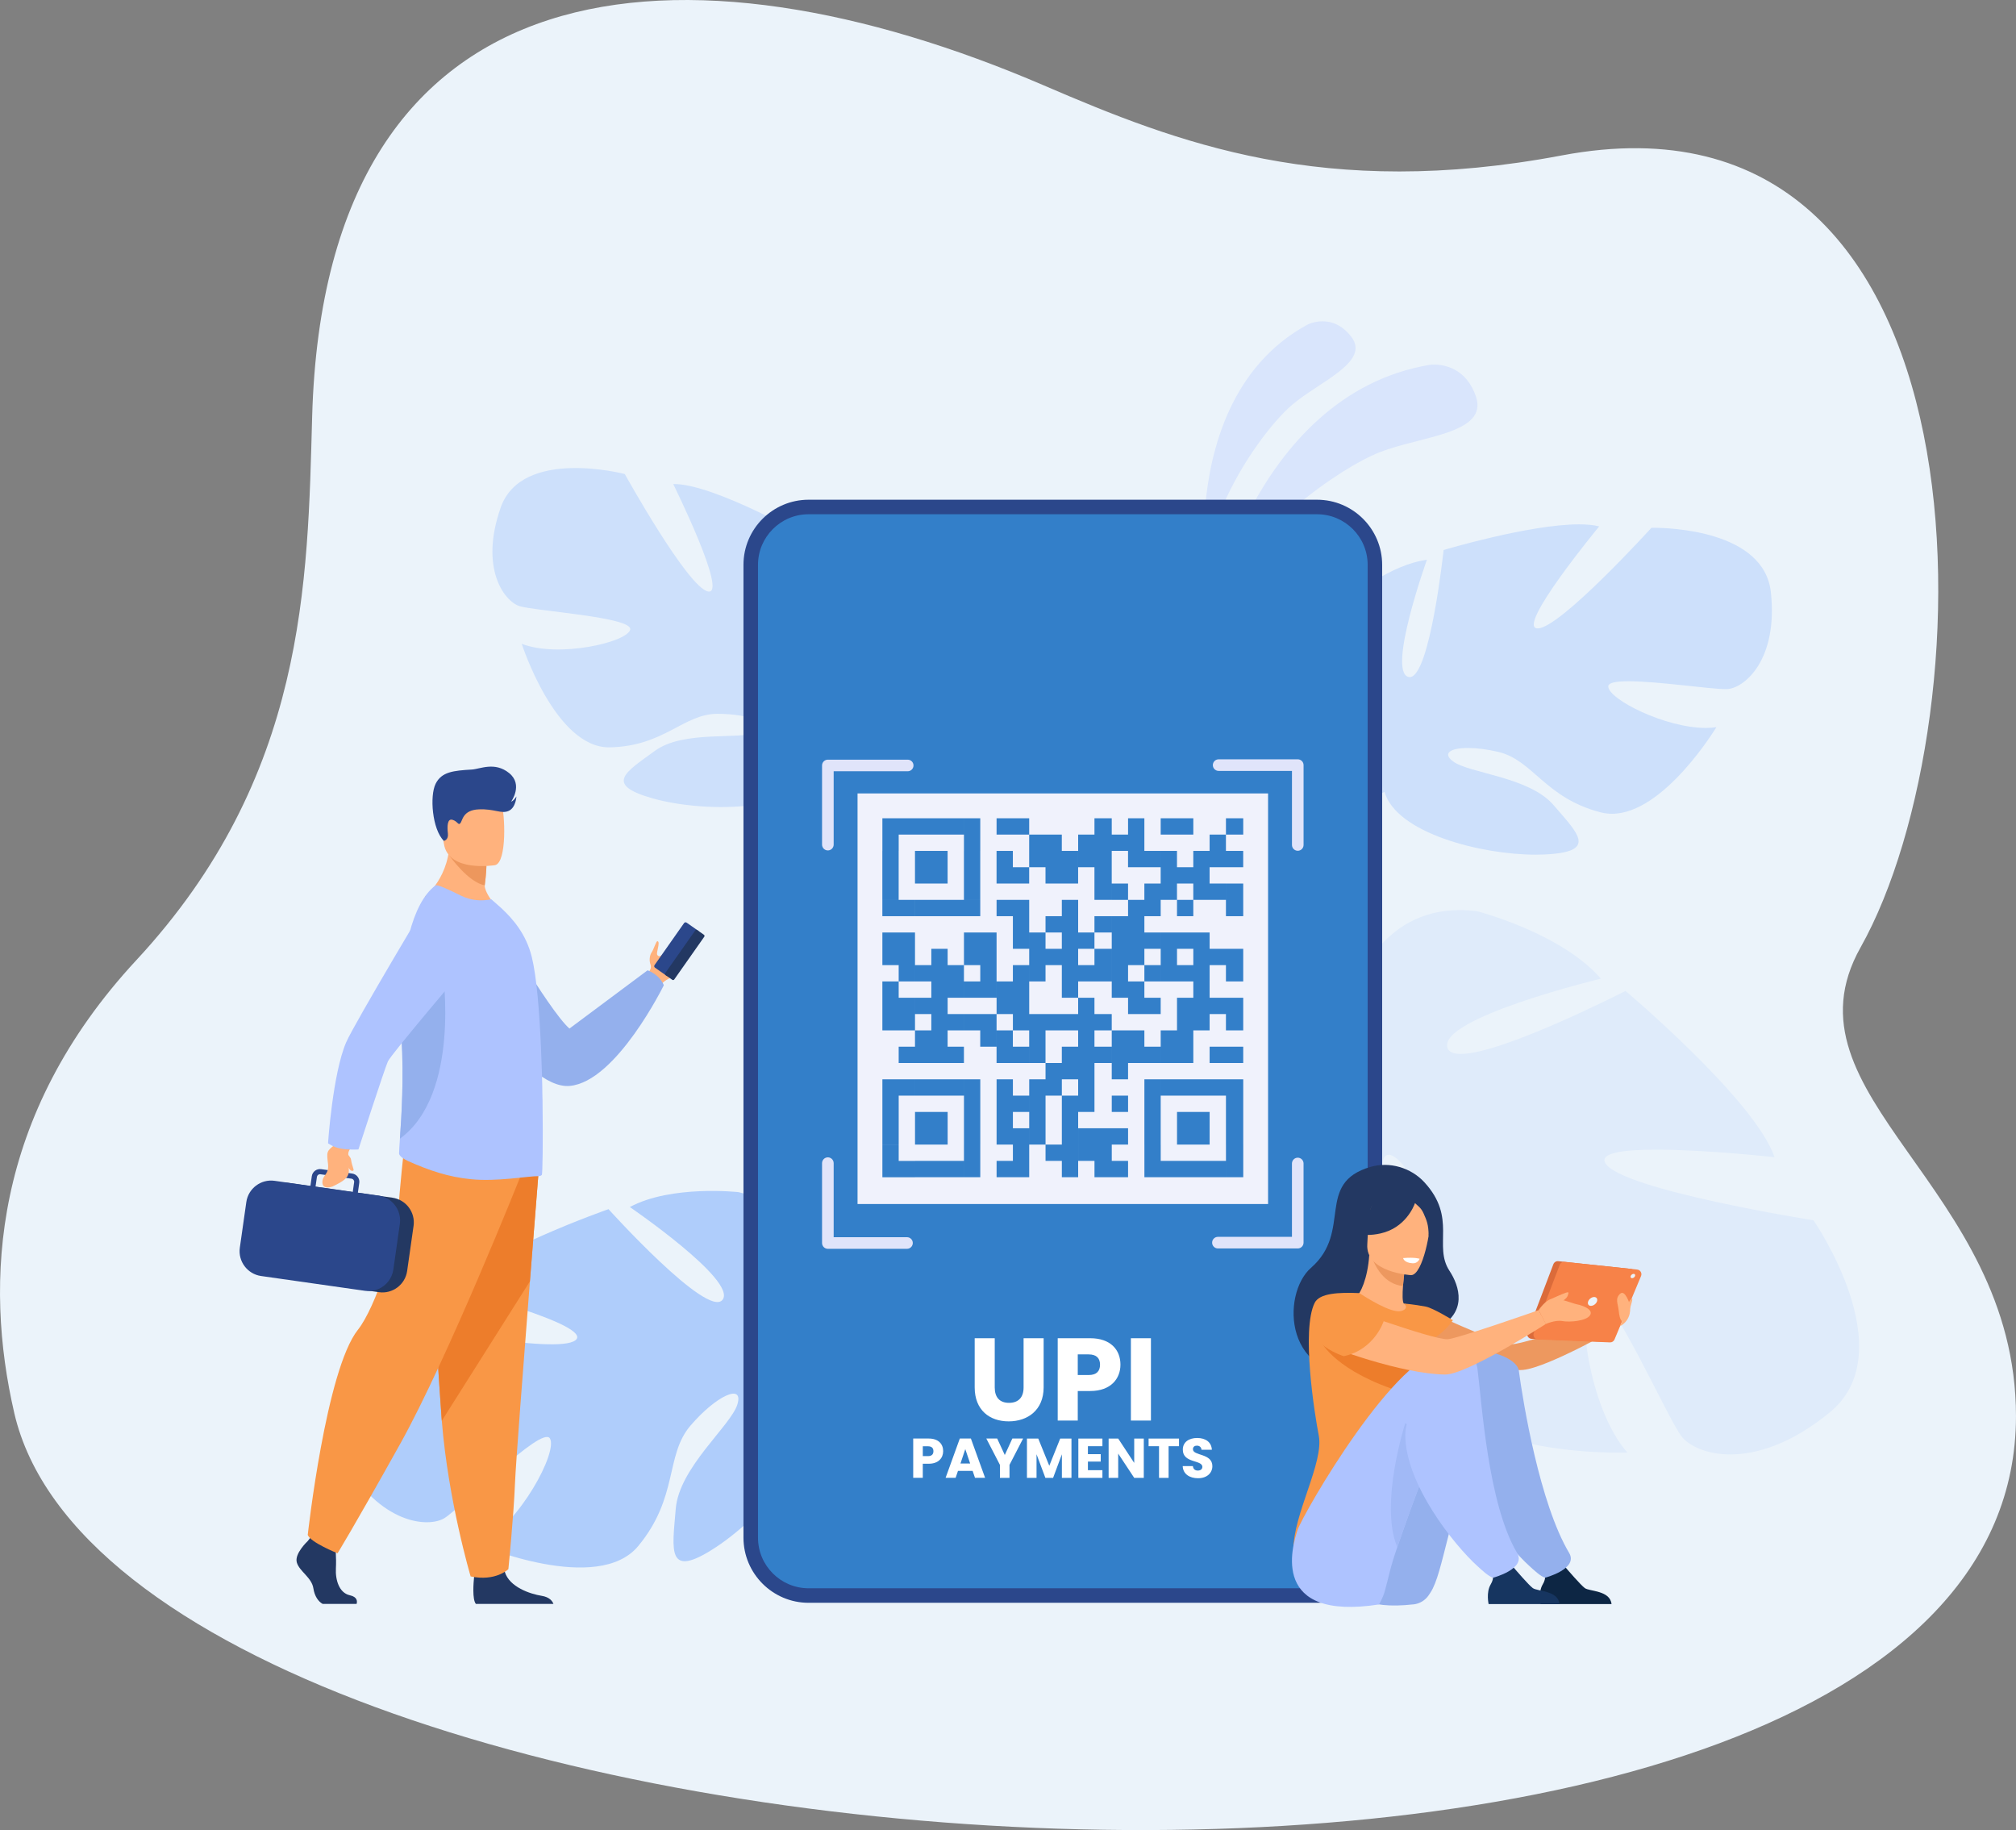 <?xml version="1.0" encoding="UTF-8"?>
<!DOCTYPE svg PUBLIC "-//W3C//DTD SVG 1.1//EN" "http://www.w3.org/Graphics/SVG/1.1/DTD/svg11.dtd">
<!-- Creator: CorelDRAW -->
<svg xmlns="http://www.w3.org/2000/svg" xml:space="preserve" width="123.043mm" height="111.679mm" version="1.1" shape-rendering="geometricPrecision" text-rendering="geometricPrecision" image-rendering="optimizeQuality" fill-rule="evenodd" clip-rule="evenodd"
viewBox="0 0 1240.99 1126.38"
 xmlns:xlink="http://www.w3.org/1999/xlink"
 xmlns:xodm="http://www.corel.com/coreldraw/odm/2003">
 <rect x="0" y="0" width="1240.99" height="1126.38" fill="#808080" stroke="none"/>
 <g id="Layer_x0020_1">
  <g id="_2463288428384">
   <path fill="#EBF3FA" fill-rule="nonzero" d="M8.79 869.7c-18.65,-80.58 -13.63,-183.1 75.16,-278.77 104.78,-112.89 105.36,-232.65 108.2,-334.48 7.95,-284.82 230.44,-298.51 450.51,-203.84 82.08,35.31 172.57,70.62 318.69,43.06 269.24,-50.77 263.52,345.92 183.94,487.48 -51.29,91.27 95.69,146.67 95.69,288.44 0,377.33 -1162.21,300.45 -1232.2,-1.89z"/>
   <path fill="#D9E5FC" fill-rule="nonzero" d="M797.12 312.04l-26.68 0c20.1,-37.29 54.3,-78.2 109.69,-87.5 0,0 0.99,-0.15 2.61,-0.15 5.83,0 19.87,1.94 25.84,19.79 7.62,22.81 -33.92,24.18 -59.34,34.18 -12.29,4.84 -32.4,16.93 -52.12,33.68z"/>
   <path fill="#D9E5FC" fill-rule="nonzero" d="M752.44 312.04l-10.59 0c3.15,-36.18 16.35,-86.91 63.03,-112.26 0,0 3.87,-2.03 9.23,-2.03 5.23,0 11.89,1.93 17.74,9.58 11.85,15.47 -19.62,27.47 -36.46,41.82 -11.45,9.76 -30.93,34.56 -42.95,62.89z"/>
   <path fill="#CDE0FB" fill-rule="nonzero" d="M308.19 312.42c13.1,-37.28 76.41,-20.67 76.41,-20.67 0,0 38.68,69.77 51.24,72.29 12.57,2.52 -21.42,-66.11 -21.42,-66.11 24.74,-0.57 85.12,34.15 85.12,34.15 0,0 -9.68,77.36 3.11,76.71 12.8,-0.65 5.08,-68.94 5.08,-68.94 23.25,8.88 43.4,38.25 43.4,38.25 24.41,47.21 -37.47,76.11 -37.47,76.11 0,0 -2.78,26.88 11.59,59.01l0 0c0,0 3.33,5.98 6.44,15.96l-6.48 -0.48c-0.4,-1.77 -0.86,-3.5 -1.39,-5.15l-0.01 -0.03 -0.02 -0.07c-0.37,-1.04 -0.91,-2.51 -1.57,-4.3l0 -0.01 -0.01 -0.01c-1.69,-4.02 -2.82,-6.98 -3.51,-9.11l-0.01 -0.02c-5.03,-12.61 -12.41,-29.09 -17.87,-32.83 0,0 0.79,-0.96 1.6,-2.87 -0.51,0.91 -1.05,1.87 -1.6,2.87 -12.84,22.95 -68.61,22.83 -99.04,14.22 -30.44,-8.61 -16.32,-16.34 1.36,-29.26 17.68,-12.92 52.27,-6.62 62.98,-11.41 10.71,-4.79 -3.94,-11.44 -24.65,-11.37 -20.72,0.07 -32.54,19.91 -66.05,20.63 -33.52,0.72 -54.27,-63.75 -54.27,-63.75 22.46,8.82 64.59,-0.82 66.77,-8.63 2.17,-7.81 -58.91,-11.51 -68.24,-14.58 -9.33,-3.08 -24.57,-23.32 -11.47,-60.6z"/>
   <path fill="#AFCDFB" fill-rule="nonzero" d="M211.16 898.34c-22.95,-40.03 40.05,-83.31 40.05,-83.31 0,0 91.19,19.05 103.01,9.87 11.81,-9.18 -74.79,-31.51 -74.79,-31.51 18.38,-22.31 95.15,-49.18 95.15,-49.18 0,0 61,67.59 70.19,55.79 9.19,-11.8 -57.06,-57.1 -57.06,-57.1 25.59,-13.77 66.92,-9.16 66.92,-9.16 60.36,14.45 38.69,91.21 38.69,91.21 0,0 21.65,22.97 61.01,34.79l0 0c0,0 7.83,1.61 19.03,6.49l-5.36 5.36c-1.88,-1 -3.75,-1.91 -5.63,-2.71l-0.03 -0.01 -0.08 -0.04c-1.19,-0.46 -2.9,-1.11 -5,-1.89l-0.01 0 -0.01 -0.01c-4.85,-1.57 -8.33,-2.83 -10.74,-3.85l-0.03 -0.01c-14.98,-5.17 -35.19,-11.22 -42.66,-9.26 0,0 -0.24,-1.43 -1.31,-3.61 0.42,1.15 0.85,2.35 1.31,3.61 10.49,28.88 -32.17,78.07 -63.02,98.4 -30.84,20.33 -26.9,1.96 -24.83,-23.53 2.07,-25.49 34.04,-51.27 37.98,-64.39 3.94,-13.12 -13.12,-5.25 -28.88,13.12 -15.75,18.37 -7.23,43.96 -32.17,74.13 -24.94,30.17 -97.76,-0.69 -97.76,-0.69 24.94,-13.11 48.57,-57.72 43.32,-65.6 -5.25,-7.87 -55.13,43.29 -64.97,49.19 -9.84,5.91 -39.37,3.93 -62.32,-36.11z"/>
   <path fill="#CDE0FB" fill-rule="nonzero" d="M945.41 526.04c-33.81,0 -85.88,-13.33 -93.15,-38.68l0 0c-1.68,0.65 -3.7,2.15 -5.92,4.21l0 -134.3c9.46,-5.78 20.9,-11.25 32.02,-12.74 0,0 -24.45,68.33 -11.46,72.09 0.29,0.08 0.58,0.13 0.87,0.13 12.51,-0.01 20.88,-78.23 20.88,-78.23 0,0 52.75,-15.79 83.36,-15.79 4.76,0 8.99,0.38 12.4,1.27 0,0 -51.53,62.33 -38.01,62.77 0.05,0 0.1,0 0.15,0 13.78,-0 70.02,-61.92 70.02,-61.92 0,0 0.41,-0.01 1.2,-0.01 9.23,0 68.23,1.5 72.34,39.73 4.45,41.49 -16.11,58.61 -26.45,59.51 -0.41,0.04 -0.92,0.05 -1.5,0.05 -4.89,0 -15.32,-1.21 -26.77,-2.42 -11.46,-1.21 -23.93,-2.42 -32.91,-2.42 -7.52,0 -12.58,0.85 -12.48,3.28 0.31,7.85 34.9,25.45 60.08,25.45 2.24,0 4.39,-0.14 6.46,-0.44 0,0 -32.12,53.28 -64.25,53.28 -2.33,0 -4.65,-0.28 -6.95,-0.87 -34.28,-8.84 -41.62,-32.1 -62.91,-37.18 -7.03,-1.68 -13.56,-2.44 -18.79,-2.44 -10.61,0 -15.91,3.14 -9.3,8.17 9.85,7.51 46.93,9.41 61.98,26.97 15.06,17.56 27.69,28.91 -5.68,30.41 -1.68,0.08 -3.42,0.11 -5.22,0.11zm-94.1 -42.02c0.38,2.16 0.96,3.34 0.96,3.34 -0.33,-1.17 -0.65,-2.27 -0.96,-3.34z"/>
   <path fill="#DFEBFA" fill-rule="nonzero" d="M1065.17 895.17c-14.95,0 -25.6,-5.44 -29.98,-10.99 -8.75,-11.1 -42.76,-89.03 -54.21,-89.03 -0.47,0 -0.92,0.13 -1.31,0.42 -9.89,7.06 -1.86,71.34 22.08,98.43 0,0 -1.95,0.08 -5.38,0.08 -13.24,0 -48.36,-1.11 -76.23,-11.97 5.52,-3.31 11.42,-6.52 13.79,-12.54 0,0 10.53,-35.13 -20.14,-36.17 -0.16,-0.01 -0.33,-0.01 -0.48,-0.01 -2.8,0 -5.77,0.81 -8.85,2.29 -2.86,-2.6 -7.14,-4.32 -13.36,-4.53 -0.16,0 -0.32,-0.01 -0.47,-0.01 -3.21,0 -6.72,1.1 -10.43,3.07 0.22,-2.96 0.08,-5.88 -0.3,-9.27 8.92,-3.77 14.47,-12.4 14.47,-12.4 0,0 -11.17,-6.86 -16.05,-8.2 1.53,-22.06 7.63,-39.39 1.04,-57.66 -7.6,-21.1 -18.52,-35.94 -24.48,-35.94 -2.28,0 -3.84,2.19 -4.18,7.05 -1.13,15.83 20.44,54.43 17.93,84.98 -2.78,-0.34 -4.45,-0.47 -4.48,-0.47l0 0c2.46,1.79 1.34,3.85 -1.6,4.59 -0.16,0.04 -0.28,0.07 -0.35,0.08 -0.36,0.07 -0.76,0.11 -1.18,0.11 -3.73,0 -9.56,-2.65 -14.67,-5.44l0 -215.65c11.51,-14.63 28.16,-25.85 52.22,-25.85 3.44,0 7.04,0.23 10.78,0.71 0,0 51.68,13.31 76.12,41.49 0,0 -100.12,24.14 -94.48,42.5 0.83,2.69 3.77,3.84 8.21,3.84 25.74,0 101.41,-38.79 101.41,-38.79 0,0 79.85,67.23 91.74,102.35 0,0 -42.04,-4.66 -72.85,-4.66 -19.92,0 -35.16,1.95 -31.23,8.4 9.98,16.4 128.06,35.09 128.06,35.09 0,0 55.85,80.63 10.08,118.19 -23.8,19.53 -45.05,25.91 -61.24,25.91z"/>
   <path fill="#FFB27D" fill-rule="nonzero" d="M422.8 587.44c-2.17,5.84 -5.94,12.63 -9.89,14.31 -4.48,1.91 -6.35,4.62 -6.35,4.62l-3.62 -2.1 -4.32 -2.52c0,0 0.1,-0.48 0.31,-1.26 0.21,-0.78 0.53,-1.86 0.97,-3.07 0,0 1.33,-1.7 0.51,-3.84 -0.81,-2.14 -0.65,-5.45 0.74,-7.46 1.39,-2.02 2.72,-6.98 3.56,-6.83 2.02,0.34 -0.99,7.17 -0.13,8.43 0.78,1.14 1.76,0.75 1.94,0.67l0.03 -0.02c5.67,-2.49 12.55,-15.94 15.59,-14.12 1.14,0.68 1.58,10.7 0.65,13.19z"/>
   <path fill="#2B478B" fill-rule="nonzero" d="M403.18 595.57l7.1 4.99c0.5,0.36 1.2,0.23 1.55,-0.27l18.2 -25.89c0.35,-0.5 0.23,-1.2 -0.27,-1.55l-7.1 -4.99c-0.5,-0.35 -1.2,-0.23 -1.56,0.27l-18.19 25.89c-0.35,0.5 -0.23,1.2 0.27,1.55z"/>
   <path fill="#233862" fill-rule="nonzero" d="M409.68 600.14l4.17 2.93c0.38,0.27 0.91,0.18 1.18,-0.21l18.5 -26.32c0.27,-0.39 0.18,-0.92 -0.2,-1.19l-4.16 -2.93c-0.38,-0.27 -0.91,-0.18 -1.18,0.21l-18.51 26.32c-0.27,0.38 -0.18,0.91 0.2,1.18z"/>
   <path fill="#94B0ED" fill-rule="nonzero" d="M301.28 558.42c0,0 36.14,63.04 49.25,74.64l48.08 -35.84c0,0 6.98,2.14 10.03,9.14 0,0 -29.2,59.48 -57.94,62 -28.75,2.52 -69.09,-71.3 -69.09,-71.3l19.67 -38.65z"/>
   <path fill="#233862" fill-rule="nonzero" d="M219.5 987.18l-20.88 0c-2.63,-1.43 -4.97,-4.69 -5.71,-9.57 -1.02,-6.73 -8.56,-10.39 -10.19,-15.9 -1.63,-5.5 6.73,-13.24 6.73,-13.24l1.4 -1.8 1.45 -1.87 13.86 3.26c0,0 0.34,3.3 0.55,7.51 0.15,3.03 0.23,6.54 0.06,9.61 -0.41,7.34 2.05,15.24 8.57,16.67 4.82,1.05 4.6,3.91 4.16,5.34z"/>
   <path fill="#233862" fill-rule="nonzero" d="M340.69 987.18l-47.76 0c-2.3,-2.8 -1.45,-13.15 -1.1,-16.52 0.07,-0.68 0.12,-1.08 0.12,-1.08 0,0 16.31,-13.04 18.55,-3.05 0.07,0.31 0.15,0.62 0.24,0.92 2.82,9.34 15.48,13.59 22.79,14.77 4.75,0.77 6.51,3.24 7.16,4.97z"/>
   <path fill="#F99746" fill-rule="nonzero" d="M331.59 720.6c0,0 -2.48,30.9 -5.39,68.04 -3.95,50.44 -8.71,112.41 -9.18,124.15 -0.81,20.38 -4.08,52.99 -4.08,52.99 0,0 -7.74,7.74 -23.23,4.48 0,0 -13.81,-46.55 -17.75,-95.8 -0.06,-0.81 -0.12,-1.62 -0.18,-2.43 -3.67,-50.14 -9.37,-155.71 -9.37,-155.71l69.19 4.28z"/>
   <path fill="#ED7D2B" fill-rule="nonzero" d="M331.59 720.6c0,0 -2.48,30.9 -5.39,68.04l-54.24 85.83c-0.06,-0.81 -0.12,-1.62 -0.18,-2.43 -3.67,-50.14 -9.37,-155.71 -9.37,-155.71l69.19 4.28z"/>
   <path fill="#F99746" fill-rule="nonzero" d="M320.28 724.28c0,0 -44.64,111.89 -73.98,164.47 -29.35,52.58 -38.52,67.26 -38.52,67.26 0,0 -16.81,-6.73 -18.34,-11.31 0,0 11.22,-101.51 30.88,-126.26 11.11,-13.99 24.15,-55.95 24.76,-70.62 0.61,-14.68 3.97,-43.72 3.97,-43.72l71.23 20.18z"/>
   <path fill="#FFB27D" fill-rule="nonzero" d="M309.17 561.16c-17.44,5.51 -47.62,-9.35 -47.62,-9.35 0,0 16.08,-12.07 15.24,-37.16l13.49 10.87 9.16 7.38c0,0 -0.04,4.36 -1.04,11.98 -0.26,2.01 2,6.43 3.96,8.92 5.29,6.7 6.81,7.36 6.81,7.36z"/>
   <path fill="#ED975D" fill-rule="nonzero" d="M299.43 532.9c0,0 -0.04,4.36 -1.04,11.98 -10.15,-1.74 -21.67,-18.14 -21.67,-18.14 5.17,-1.49 9.69,-1.76 13.54,-1.22l9.16 7.38z"/>
   <path fill="#FFB27D" fill-rule="nonzero" d="M304.77 532.48c0,0 -28.81,4.79 -31.52,-13.2 -2.7,-17.99 -8.24,-29.48 10.04,-33.3 18.28,-3.82 22.89,2.51 25.26,8.29 2.36,5.78 3.65,36.5 -3.78,38.21z"/>
   <path fill="#AEC3FF" fill-rule="nonzero" d="M333.51 723.18c-0.53,0.44 -1.14,0.7 -1.83,0.7 -6.55,-0.09 -25.65,3.55 -41.81,1.89 -13.62,-1.31 -25.68,-5.34 -38.63,-11.14 -1.72,-0.77 -5.68,-2.89 -5.59,-4.81 0.06,-2.1 0.27,-5.15 0.53,-9 0.92,-13.36 2.51,-36.35 0.96,-62.88 -0.28,-4.94 -0.43,-9.84 -0.44,-14.66 -0.14,-35.95 6.99,-67.57 21.32,-78.27 1.22,-0.88 8.73,2.79 15.64,6.2 6.38,3.15 12.75,3.49 18.78,2.27l6.03 5.33c7.34,6.81 15.37,16.07 18.87,30.13 2.97,11.97 4.71,33.54 5.67,55.9 0.44,10.13 0.79,20.35 0.88,30.05l0 0.34c0.08,0.96 0.08,2.01 0.08,2.98 0.35,24.89 0,44.62 -0.44,44.98z"/>
   <path fill="#94B0ED" fill-rule="nonzero" d="M246.18 700.81c0.92,-13.36 2.51,-36.35 0.96,-62.88 -0.28,-4.94 -0.43,-9.84 -0.44,-14.66 5.97,-14.47 10.84,-24.97 10.84,-24.97l15.04 0c0,0 11.03,75.31 -26.39,102.51z"/>
   <path fill="#233862" fill-rule="nonzero" d="M169.14 786.17l64.14 9.14c8.35,1.19 16.15,-4.67 17.34,-13.02l3.96 -27.79c1.19,-8.35 -4.67,-16.15 -13.02,-17.34l-64.14 -9.14c-8.35,-1.19 -16.15,4.66 -17.34,13.01l-3.96 27.8c-1.19,8.34 4.67,16.15 13.01,17.34z"/>
   <path fill="#2B478B" fill-rule="nonzero" d="M195.09 724.34c0.12,-0.84 0.78,-1.48 1.58,-1.6 0.18,-0.03 0.37,-0.04 0.57,-0.01l2.85 0.4 10.55 1.51 5.75 0.82c1.03,0.15 1.76,1.11 1.61,2.14l-0.85 6 -22.91 -3.27 0.85 -6zm50.1 21.1l0 0c-1.8,-4.51 -5.69,-8.08 -10.63,-9.28l-0 0 -0.01 -0.01c-0.48,-0.11 -0.97,-0.22 -1.48,-0.29l-12.77 -1.81 0.85 -6c0.19,-1.34 -0.15,-2.68 -0.97,-3.76 -0.81,-1.09 -2.01,-1.79 -3.34,-1.98l-3.33 -0.47 -13.41 -1.91 -2.42 -0.34c-2.77,-0.39 -5.35,1.54 -5.74,4.31l-0.85 6 -22.05 -3.14c-8.38,-1.2 -16.21,4.68 -17.41,13.06l-4 28.12c-1.19,8.38 4.68,16.21 13.06,17.41l64.03 9.12c1.13,0.16 2.25,0.19 3.34,0.11l0.01 0c1.75,-0.13 3.44,-0.58 5,-1.27 4.71,-2.07 8.28,-6.47 9.06,-11.91l4.01 -28.11c0.39,-2.75 0.02,-5.42 -0.94,-7.83z"/>
   <path fill="#FFB27D" fill-rule="nonzero" d="M217.92 703.4c0,0 -3.37,4.49 -3.5,6.28 -0.91,12.15 4.65,13.84 -9.73,20.58 0,0 -6.14,2.34 -6.24,-2.42 -0.1,-4.77 4.26,-4.85 3.46,-11.51 -0.92,-7.69 -0.83,-7.77 4.22,-11.79l3.34 -5.53 8.45 4.39z"/>
   <path fill="#AEC3FF" fill-rule="nonzero" d="M209.35 706.84c5.42,1.05 11.29,0.62 11.29,0.62 0,0 16.08,-49.66 18.15,-54.2 2.07,-4.54 47.76,-58.24 47.76,-58.24l-19.03 -47.63c0,0 -49.42,82.54 -54.43,94.14 -8.29,19.17 -11.17,62.14 -11.17,62.14 0,0 3.19,2.34 7.44,3.17z"/>
   <path fill="#2B478B" fill-rule="nonzero" d="M273.23 517.55c0,0 2.96,-0.5 2.48,-4.57 -0.48,-4.07 -0.47,-9.39 2.84,-8.4 3.31,0.99 3.47,3.64 4.84,2.09 1.36,-1.54 1.39,-8.06 11.24,-8.52 9.85,-0.46 13.85,2.97 18.43,0.96 4.58,-2.01 4.82,-8.95 4.82,-8.95 0,0 -1.3,2.48 -3.27,3.27 0,0 7.64,-10.45 -1.21,-17.62 -8.85,-7.17 -17.87,-2.48 -22.99,-2.17 -11.28,0.68 -18.57,1.36 -22.26,8.77 -3.69,7.42 -2.16,28 5.08,35.14z"/>
   <path fill="#FFB27D" fill-rule="nonzero" d="M212.6 708.74c0,0 3.24,3.38 3.45,4.79 0.66,4.51 2.17,6.47 1.41,6.96 -1.57,1.02 -3.65,-2.32 -4.64,-5.32 -0.99,-3 -0.21,-6.42 -0.21,-6.42z"/>
   <path fill="#337FC9" fill-rule="nonzero" d="M810.74 982.02l-313 0c-19.67,0 -35.61,-15.95 -35.61,-35.62l0 -598.75c0,-19.67 15.94,-35.61 35.61,-35.61l313 0c19.67,0 35.61,15.94 35.61,35.61l0 598.75c0,19.67 -15.94,35.62 -35.61,35.62z"/>
   <path fill="#2B478B" fill-rule="nonzero" d="M497.74 316.51c-17.17,0 -31.14,13.97 -31.14,31.14l0 598.75c0,17.18 13.97,31.15 31.14,31.15l313 0c17.17,0 31.15,-13.97 31.15,-31.15l0 -598.75c0,-17.17 -13.97,-31.14 -31.15,-31.14l-313 0zm313 669.98l-313 0c-22.1,0 -40.08,-17.98 -40.08,-40.09l0 -598.75c0,-22.1 17.98,-40.08 40.08,-40.08l313 0c22.1,0 40.08,17.98 40.08,40.08l0 598.75c0,22.11 -17.98,40.09 -40.08,40.09z"/>
   <polygon fill="#F0F2FC" fill-rule="nonzero" points="527.88,741.05 780.59,741.05 780.59,488.34 527.88,488.34 "/>
   <path fill="#337FC9" fill-rule="nonzero" d="M553.21 724.58l0 0 10.04 0 0 -10.05 -10.04 0 0 -10.04 -10.04 0 0 10.04 0 0 0 10.05 10.04 0zm0 -220.95l-10.04 0 0 10.04 0 0 0 10.04 10.04 0 0 -10.04 10.04 0 0 -10.04 -10.04 0 0 0zm201.45 10.04l10.64 0 0 -10.04 -10.64 0 0 10.04zm-30.13 0l10.04 0 0 -10.04 -10.04 0 -0 0 -10.04 0 0 10.04 10.04 0 0 0zm-20.09 -0l0 -10.04 -10.04 0 0 10.04 -10.04 0 0 10.04 10.04 0 0 0 10.04 0 0 -10.04 0 -0zm-20.08 0l0 -10.04 -10.64 0 0 10.04 -10.04 0 0 10.04 10.04 0 0 0 10.64 0 0 -10.04 0 -0zm-60.86 0l10.04 0 0 -10.04 -10.04 0 0 0 -10.04 0 0 10.04 10.04 0 0 0zm-20.08 -0l0 -10.04 -10.04 0 0 10.04 0 0 0 10.04 10.04 0 0 -10.04 0 -0zm-20.09 0l10.04 0 0 -10.04 -10.04 0 -0 0 -10.04 0 -10.04 0 0 10.04 10.04 0 10.04 0 0 0zm161.28 10.04l10.04 0 0 -10.04 -10.04 0 0 10.04zm-101.03 0l10.04 0 0 -10.04 -10.04 0 -10.04 0 0 10.04 10.04 0zm-90.39 10.05l0 -10.05 -10.04 0 0 10.05 0 10.04 0 0 0 10.04 10.04 0 0 -10.04 0 0 0 -10.04zm201.45 0l10.64 0 0 -10.05 -10.64 0 0 10.05zm-10.04 0l10.04 0 0 -10.05 -10.04 0 -10.04 0 0 10.05 -10.04 0 0 -10.05 -10.04 0 0 10.05 0 10.04 0 0 0 10.04 10.04 0 0 -10.04 10.04 0 0 10.04 10.04 0 10.04 0 0 -10.04 -10.04 0 0 -10.04zm-40.17 0l10.04 0 0 -10.05 -10.04 0 0 0 -10.04 0 0 10.05 10.04 0 0 0zm-20.08 0l0 -10.05 -10.64 0 -0 0 -10.04 0 0 10.05 10.04 0 0 10.04 0 0 0 10.04 10.64 0 0 -10.04 0 0 0 -10.04zm-20.69 0l0 -10.05 -10.04 0 -0 0 -10.04 0 -10.04 0 0 10.05 10.04 0 0 10.04 10.04 0 0 0 10.04 0 0 -10.04zm-40.17 0l0 -10.05 -10.04 0 0 10.05 0 10.04 10.04 0 0 0 10.04 0 0 -10.04 -10.04 0zm-20.08 0l0 -10.05 -10.04 0 0 10.05 0 10.04 0 0 0 10.04 10.04 0 0 -10.04 0 0 0 -10.04zm-20.09 0l0 -10.05 -10.04 0 -10.04 0 0 10.05 0 10.04 10.04 0 10.04 0 0 -10.04zm171.33 20.09l10.64 0 0 -10.04 -10.64 0 0 10.04zm-50.21 0l10.04 0 0 -10.04 -10.04 0 0 10.04zm-20.08 0l10.04 0 0 -10.04 -10.04 0 0 10.04zm-141.2 10.04l10.04 0 0 0 10.04 0 0 -10.04 -10.04 0 0 0 -10.04 0 0 10.04zm211.5 0l10.64 0 0 -10.04 -10.64 0 0 10.04zm-30.13 0l10.04 0 0 -10.04 -10.04 0 0 10.04zm-20.08 0l10.04 0 0 -10.04 -10.04 0 0 0 -10.04 0 0 10.04 -10.04 0 0 10.04 10.04 0 0 0 10.04 0 0 -10.04zm-40.77 0l0 -10.04 -10.04 0 0 10.04 -10.04 0 0 10.04 10.04 0 0 0 10.04 0 0 -10.04 0 0zm-30.13 0l0 -10.04 -10.04 0 0 0 -10.04 0 0 10.04 10.04 0 0 10.04 10.04 0 0 -10.04 0 0zm-40.17 0l10.04 0 0 -10.04 -10.04 0 0 10.04zm-10.04 0l10.04 0 0 -10.04 -10.04 0 -0 0 -10.04 0 -10.04 0 0 10.04 10.04 0 10.04 0 0 0zm90.38 10.04l10.64 0 0 -10.04 -10.64 0 0 10.04zm-120.51 0l-10.04 0 0 10.04 0 10.04 10.04 0 0 10.04 10.04 0 0 -10.04 0 -0 0 -10.04 0 -10.04 -10.04 0 0 0zm191.41 10.04l0 -10.04 -10.04 0 -10.04 0 -0 0 -10.04 0 0 10.04 0 10.04 0 0 0 10.04 10.04 0 0 0 10.04 0 10.04 0 0 -10.04 10.04 0 0 -10.04 -10.04 0zm-20.08 0l10.04 0 0 10.04 -10.04 0 0 -10.04zm-20.09 0l10.04 0 0 -10.04 -10.04 0 0 0 -10.04 0 0 0 -10.04 0 0 10.04 0 10.04 0 0 0 10.04 10.04 0 0 -10.04 10.04 0 0 10.04 10.04 0 0 -10.04 -10.04 0 0 -10.04zm-40.77 0l10.04 0 0 10.04 -10.04 0 0 10.04 10.04 0 0 0 10.64 0 0 -10.04 0 -0 0 -10.04 -10.64 0 0 -10.04 -10.04 0 0 10.04zm-0 0l0 -10.04 -10.04 0 0 10.04 -10.04 0 0 -10.04 -10.04 0 0 10.04 0 10.04 0 0 0 10.04 10.04 0 0 -10.04 10.04 0 0 10.04 10.04 0 0 -10.04 0 -0 0 -10.04zm-40.17 0l10.04 0 0 -10.04 -10.04 0 0 10.04zm-10.04 0l0 -10.04 -10.04 0 -0 0 -10.04 0 0 10.04 0 10.04 10.04 0 0 10.04 10.04 0 0 -10.04 0 -0 0 -10.04zm151.83 10.04l0 -10.04 -10.64 0 0 10.04 0 0 0 10.04 10.64 0 0 -10.04 0 -0zm-181.96 0l0 -10.04 -10.04 0 0 10.04 -10.04 0 0 10.04 10.04 0 10.04 0 0 0 10.04 0 0 -10.04 -10.04 0zm40.17 10.04l10.04 0 0 -10.04 -10.04 0 0 10.04zm-70.3 10.04l0 -10.04 -10.04 0 0 10.04 0 0 0 10.04 0 0 0 10.04 10.04 0 0 0 10.04 0 0 -10.04 0 -0 0 -10.04 -10.04 0zm191.41 0l0 -10.04 -10.04 0 0 10.04 -10.04 0 0 10.04 0 0 0 10.04 10.04 0 10.04 0 0 -10.04 10.04 0 0 -10.04 -10.04 0zm-40.17 0l0 -10.04 -10.04 0 0 0 -10.04 0 0 10.04 10.04 0 0 10.04 10.04 0 0 0 10.04 0 0 -10.04 -10.04 0zm-50.81 0l10.04 0 0 -10.04 -10.04 0 0 10.04zm-20.08 -0l0 -10.04 -10.04 0 0 0 -10.04 0 0 10.04 0 0 0 10.04 10.04 0 0 10.04 10.04 0 0 -10.04 0 -0 0 -10.04 0 -0zm-30.13 0l10.04 0 0 -10.04 -10.04 0 -0 0 -10.04 0 0 10.04 10.04 0 0 0zm-20.09 0l10.04 0 0 -10.04 -10.04 0 -0 0 -10.04 0 0 10.04 -10.04 0 0 10.04 10.04 0 0 10.04 10.04 0 0 0 10.04 0 0 -10.04 -10.04 0 0 -10.04zm181.96 10.04l0 -10.04 -10.64 0 0 10.04 0 0 0 10.04 10.64 0 0 -10.04 0 -0zm-91.58 0l0 -10.04 -10.04 0 0 10.04 0 0 0 10.04 10.04 0 0 0 10.64 0 0 -10.04 -10.64 0zm-20.08 10.04l10.04 0 0 -10.04 -10.04 0 -0 0 -10.04 0 -10.04 0 0 10.04 10.04 0 10.04 0 0 0zm-50.21 0l10.04 0 0 -10.04 -10.04 0 -0 0 -10.04 0 0 10.04 10.04 0 0 0zm131.15 10.04l0 -10.04 -10.04 0 -0 0 -10.04 0 0 10.04 0 0 0 10.04 10.04 0 0 0 10.04 0 0 -10.04 0 0zm-30.13 0l0 -10.04 -10.04 0 0 0 -10.04 0 0 10.04 0 0 0 10.04 10.04 0 0 0 10.04 0 0 0 10.04 0 0 -10.04 -10.04 0zm-30.73 0l0 -10.04 -10.04 0 0 10.04 0 0 0 10.04 10.04 0 0 0 10.64 0 0 -10.04 -10.64 0zm-30.13 0l0 -10.04 -10.04 0 0 10.04 0 0 0 10.04 10.04 0 0 -10.04 0 0zm-20.09 0l0 -10.04 -10.04 0 0 10.04 0 0 0 10.04 10.04 0 0 0 10.04 0 0 -10.04 -10.04 0zm-20.09 0l10.04 0 0 -10.04 -10.04 0 0 10.04zm-20.08 0l0 -10.04 -10.04 0 -10.04 0 0 10.04 0 0 0 10.04 10.04 0 10.04 0 0 0 10.04 0 0 -10.04 -10.04 0zm171.33 10.04l10.64 0 0 -10.04 -10.64 0 0 10.04zm-10.04 0l10.04 0 0 -10.04 -10.04 0 0 10.04zm-90.98 0l10.04 0 0 -10.04 -10.04 0 0 10.04zm-100.43 0l10.04 0 0 -10.04 -10.04 0 0 10.04zm131.16 10.04l10.04 0 0 -10.04 -10.04 0 0 10.04zm-10.64 0l0 -10.04 -10.04 0 0 10.04 0 10.04 0 0 0 10.04 10.04 0 0 -10.04 0 0 0 -10.04zm-20.08 0l10.04 0 0 -10.04 -10.04 0 -0 0 -10.04 0 0 10.04 -10.04 0 0 10.04 0 0 0 10.04 10.04 0 0 -10.04 10.04 0 0 10.04 10.04 0 0 -10.04 -10.04 0 0 -10.04zm-100.43 0l-10.04 0 0 10.04 0 0 0 10.04 10.04 0 0 -10.04 10.04 0 0 -10.04 -10.04 0 0 0zm212.09 10.04l0 -10.04 -10.64 0 0 10.04 0 0 0 10.04 10.64 0 0 -10.04 0 0zm-20.68 0l10.04 0 0 -10.04 -10.04 0 -10.04 0 -10.04 0 -0 0 -10.04 0 0 10.04 10.04 0 0 0 10.04 0 10.04 0zm-30.13 0l0 -10.04 -10.04 0 0 10.04 0 0 0 10.04 10.04 0 0 -10.04 0 0zm-90.98 0l0 -10.04 -10.04 0 0 10.04 0 0 0 10.04 10.04 0 0 0 10.04 0 0 -10.04 -10.04 0zm-20.08 0l0 -10.04 -10.04 0 0 10.04 0 0 0 10.04 10.04 0 0 -10.04 0 0zm-20.09 0l10.04 0 0 -10.04 -10.04 0 -0 0 -10.04 0 -10.04 0 0 10.04 10.04 0 10.04 0 0 0zm101.03 10.04l10.04 0 0 -10.04 -10.04 0 0 10.04zm-131.16 10.04l0 -10.04 -10.04 0 0 10.04 0 0 0 10.04 10.04 0 0 -10.04 0 -0zm212.09 0l0 -10.04 -10.64 0 0 10.04 0 0 0 10.04 10.64 0 0 -10.04 0 -0zm-20.68 0l0 -10.04 -10.04 0 -10.04 0 0 10.04 0 0 0 10.04 10.04 0 10.04 0 0 -10.04 0 -0zm-30.13 0l0 -10.04 -10.04 0 0 10.04 0 0 0 10.04 10.04 0 0 -10.04 0 -0zm-50.81 0l0 -10.04 -10.04 0 0 10.04 0 0 0 10.04 10.04 0 0 -10.04 0 -0zm-20.08 0l0 -10.04 -10.04 0 0 10.04 0 0 0 10.04 10.04 0 0 -10.04 0 -0zm-20.09 0l0 -10.04 -10.04 0 0 10.04 0 0 0 10.04 10.04 0 0 0 10.04 0 0 -10.04 -10.04 0zm-20.08 0l0 -10.04 -10.04 0 0 10.04 0 0 0 10.04 10.04 0 0 -10.04 0 -0zm-20.09 0l0 -10.04 -10.04 0 -10.04 0 0 10.04 0 0 0 10.04 10.04 0 10.04 0 0 -10.04 0 -0zm101.03 10.04l10.04 0 0 -10.04 -10.04 0 0 10.04zm-10.64 0l10.64 0 0 -10.04 -10.64 0 -0 0 -10.04 0 0 10.04 10.04 0 0 0zm91.58 10.04l0 -10.04 -10.64 0 0 10.04 0 0 0 10.05 10.64 0 0 -10.05 0 0zm-50.81 0l0 -10.04 -10.04 0 0 10.04 0 0 0 10.05 10.04 0 0 -10.05 0 0zm-30.13 0l0 -10.04 -10.64 0 -0 0 -10.04 0 0 10.04 10.04 0 0 10.05 10.64 0 0 -10.05 0 0zm-20.69 0l0 -10.04 -10.04 0 -0 0 -10.04 0 0 10.04 10.04 0 0 10.05 10.04 0 0 -10.05 0 0zm-30.13 0l0 -10.04 -10.04 0 0 10.04 -10.04 0 0 10.05 10.04 0 0 0 10.04 0 0 -10.05 0 0zm-30.13 0l0 -10.04 -10.04 0 0 10.04 0 0 0 10.05 10.04 0 0 -10.05 0 0zm141.2 10.05l10.04 0 0 -10.05 -10.04 0 -10.04 0 -10.04 0 -0 0 -10.04 0 0 10.05 10.04 0 0 0 10.04 0 10.04 0zm-60.26 0l10.04 0 0 -10.05 -10.04 0 0 10.05zm-101.03 0l10.04 0 0 -10.05 -10.04 0 -0 0 -10.04 0 -10.04 0 0 10.05 10.04 0 10.04 0 0 0z"/>
   <path fill="#E0E4FA" fill-rule="nonzero" d="M558.79 467.56l-49.23 0c-1.95,0.02 -3.53,1.61 -3.53,3.57l0 48.71c0,1.97 1.6,3.58 3.57,3.58 1.97,0 3.58,-1.6 3.58,-3.58l0 -45.14 45.57 0c1.97,0 3.57,-1.6 3.57,-3.57 0,-1.96 -1.58,-3.55 -3.53,-3.57z"/>
   <path fill="#E0E4FA" fill-rule="nonzero" d="M798.87 523.63c-1.98,0 -3.57,-1.6 -3.57,-3.58l0 -45.57 -45.14 0c-1.97,0 -3.57,-1.6 -3.57,-3.57 0,-1.97 1.6,-3.57 3.57,-3.57l48.71 0c1.97,0 3.57,1.6 3.57,3.57l0 49.14c0,1.97 -1.6,3.58 -3.57,3.58z"/>
   <path fill="#E0E4FA" fill-rule="nonzero" d="M798.87 768.4l-49.15 0c-1.97,0 -3.57,-1.6 -3.57,-3.58 0,-1.97 1.6,-3.57 3.57,-3.57l45.57 0 0 -45.14c0,-1.97 1.6,-3.58 3.57,-3.58 1.97,0 3.57,1.6 3.57,3.58l0 48.71c0,1.97 -1.6,3.58 -3.57,3.58z"/>
   <path fill="#E0E4FA" fill-rule="nonzero" d="M558.31 768.62l-48.71 0c-1.97,0 -3.57,-1.6 -3.57,-3.58l0 -49.14c0,-1.97 1.6,-3.58 3.57,-3.58 1.97,0 3.58,1.6 3.58,3.58l0 45.57 45.14 0c1.97,0 3.57,1.6 3.57,3.57 0,1.97 -1.6,3.58 -3.57,3.58z"/>
   <path fill="#233862" fill-rule="nonzero" d="M843.73 718.18c11.65,-3.39 24.81,0.5 33.03,9.43 20.35,22.09 5.34,39.12 15.52,54.59 6.15,9.34 11.32,25.71 -7.74,35.39 -8.82,4.48 -35.06,27.87 -40.44,28.42 -54.47,5.59 -55.44,-49.66 -37.09,-65.68 25.81,-22.51 2.23,-52.09 36.7,-62.15z"/>
   <path fill="#ED985F" fill-rule="nonzero" d="M872.2 803.6c0,0 49.71,24.08 59.02,23.68 9.31,-0.41 67.51,-20.9 67.51,-20.9l-1.46 9.87c0,0 -44.28,25.46 -59.76,26.91 -15.24,1.42 -67.35,-13.68 -72.38,-16.87 -5.03,-3.19 -7.55,-19.46 7.07,-22.69z"/>
   <path fill="#FFB27D" fill-rule="nonzero" d="M877.67 826.32c-4.5,3.13 -10.15,5.7 -17.24,7.34 -26.58,6.14 -36.77,-16.32 -40.6,-31.74 3.62,-2.07 7.04,-2.53 9,-2.77 1.92,-0.22 3.94,-0.38 5.62,-0.46 2.98,-2.29 7.43,-11.64 8.42,-26.17l1.25 0.34 20.95 5.74c0,0 -0.96,6.65 -1.43,12.95 -0.36,4.93 -0.42,9.63 0.51,10.78 1.64,0.36 2.62,0.59 2.62,0.59l0.01 0.02c0.28,0.47 6.36,10.46 10.89,23.4z"/>
   <path fill="#ED985F" fill-rule="nonzero" d="M865.06 778.59c0,0 -0.96,6.65 -1.43,12.95 -11.87,-1.19 -17.37,-12.49 -19.52,-18.68l20.95 5.73z"/>
   <path fill="#FFB27D" fill-rule="nonzero" d="M868.61 784.83c0,0 -28.17,-1.55 -26.94,-19.08 1.24,-17.53 -1.56,-29.54 16.48,-29.28 18.04,0.25 21.06,7.19 22.07,13.13 1.01,5.95 -4.25,35.19 -11.61,35.23z"/>
   <path fill="#233862" fill-rule="nonzero" d="M880.08 739.81c-3.97,-5.58 -7.34,-4.66 -9.29,-3.21 -14.77,-9.56 -25.58,2.23 -25.58,2.23 -2.78,12.44 -12.37,18.99 -12.37,18.99 0,0 4.99,3.99 16.94,1.34 15.29,-3.39 20.54,-16.65 21.25,-18.68 1.61,1.66 3.69,2.72 5.28,6.33 1.89,4.29 3.08,6.79 3.11,13.84 0,0 6.62,-12.47 0.67,-20.85z"/>
   <path fill="#F99746" fill-rule="nonzero" d="M811.8 883.59c-2.54,-13 -10.83,-64.96 -2.54,-81.69 2.98,-6 14.67,-6.55 27.5,-6.02 3.99,2.58 19.2,12.31 25.44,11.1 0.07,-0.01 0.19,-0.04 0.35,-0.08 2.94,-0.74 4.05,-2.8 1.6,-4.59 0,0 5.63,0.4 13.52,1.88 4.46,0.84 16.69,8.36 16.69,8.36 0,0 -5.55,8.63 -14.47,12.4 1.52,13.58 -0.74,19.56 -14.82,50.92 -11.9,26.5 1.6,50.36 1.6,50.36 0,0 -70.04,56.32 -70.44,27.64 -0.29,-21.59 18.83,-53.66 15.57,-70.29z"/>
   <path fill="#94B0ED" fill-rule="nonzero" d="M870.14 987.47c3.81,-0.43 7.24,-2.52 9.37,-5.71 0.34,-0.5 0.7,-1.05 1.08,-1.63 7.97,-12.07 11.08,-49.03 29.01,-88.42 4.38,-9.59 20.05,-11.31 24.33,-22.15 0,0 10.53,-35.13 -20.14,-36.17 -30.67,-1.03 -82.13,97.74 -82.95,108.1 -0.79,10.04 -20.27,52.68 39.3,45.96z"/>
   <path fill="#0D2644" fill-rule="nonzero" d="M992.03 987.28l-43.65 0c0,0 -1.63,-7.15 1.23,-12.02 2.54,-4.3 1.57,-6.75 -0.32,-10.31 1.97,0.83 4.53,1.58 7.35,1.42 2.18,-0.13 4.48,-1.14 6.48,-2.34 1.88,2.2 9.93,11.56 12.45,13.41 2.86,2.1 15.56,1.35 16.44,9.84z"/>
   <path fill="#94B0ED" fill-rule="nonzero" d="M934.93 843.56c2.63,19.7 12.89,81.9 30.99,112.24 5.84,9.78 -14.7,15.27 -14.81,15.24 -2.76,-0.72 -7.35,-5.11 -9.46,-7.02 -14.7,-13.25 -44.54,-50.76 -44.54,-80.84 0,-14.66 -0.26,-42.67 10.41,-49.78 6.56,-4.39 26.37,2.34 27.41,10.16z"/>
   <path fill="#ED7D2B" fill-rule="nonzero" d="M813.52 826.29c0,0 8.86,18.02 50.21,30.76 41.35,12.73 17.7,-19.26 17.7,-19.26l-57.81 -20.2 -10.1 8.71z"/>
   <path fill="#AEC3FF" fill-rule="nonzero" d="M848.83 987.52c0,0 2.21,-3.32 3.62,-8.25 2.34,-8.23 3.18,-14.22 7.69,-27.05 4.73,-13.47 10.35,-30.03 17.37,-47.27 2.17,-5.32 4.46,-10.71 6.91,-16.08 4.37,-9.59 16.39,-8.26 20.67,-19.1 0,0 16.68,-37.57 -13.99,-38.61 -30.67,-1.03 -88.95,100.51 -92.29,110.35 -3.67,10.76 -16.84,56.32 50.03,46.01z"/>
   <path fill="#163560" fill-rule="nonzero" d="M960 987.28l-43.65 0c0,0 -1.63,-7.15 1.23,-12.02 2.53,-4.3 1.56,-6.75 -0.31,-10.31 1.98,0.83 4.53,1.58 7.35,1.42 2.17,-0.13 4.48,-1.14 6.49,-2.34 1.88,2.2 9.92,11.56 12.44,13.41 2.85,2.1 15.58,1.35 16.46,9.84z"/>
   <path fill="#A1B9F6" fill-rule="nonzero" d="M860.13 952.23c-11.2,-26.38 4.93,-76.36 4.93,-76.36 6.65,4.6 10.61,16.03 12.44,29.09 -7.02,17.24 -12.64,33.8 -17.37,47.27l0 0z"/>
   <path fill="#AEC3FF" fill-rule="nonzero" d="M909.45 842.17c2.63,19.7 6.33,83.29 24.44,113.64 5.83,9.78 -14.71,15.27 -14.82,15.24 -2.75,-0.72 -7.34,-5.11 -9.46,-7.02 -14.7,-13.25 -44.54,-50.76 -44.54,-80.84 0,-14.66 17.21,-41.49 27.87,-48.61 6.57,-4.39 15.47,-0.24 16.51,7.59z"/>
   <path fill="#DB6B3A" fill-rule="nonzero" d="M1003.94 780.98l-44.71 -4.74c-1.3,-0.14 -2.52,0.62 -3.01,1.84l-15.98 42.03c-0.7,1.84 0.61,3.83 2.58,3.91l44.36 1.79c1.2,0.05 2.31,-0.66 2.78,-1.77l16.33 -39.06c0.74,-1.79 -0.43,-3.78 -2.35,-3.99z"/>
   <path fill="#F78248" fill-rule="nonzero" d="M1007.82 781.39l-44.7 -4.75c-1.3,-0.14 -2.54,0.62 -3.01,1.84l-15.98 42.03c-0.7,1.84 0.61,3.83 2.58,3.91l44.36 1.79c1.2,0.05 2.3,-0.66 2.77,-1.77l16.34 -39.06c0.74,-1.79 -0.43,-3.78 -2.36,-3.98z"/>
   <path fill="#EBF3FA" fill-rule="nonzero" d="M983.05 801.01c0.54,-1.5 -0.23,-2.72 -1.73,-2.72 -1.5,0 -3.15,1.22 -3.7,2.72 -0.54,1.5 0.22,2.72 1.72,2.72 1.5,0 3.17,-1.22 3.71,-2.72z"/>
   <path fill="#EBF3FA" fill-rule="nonzero" d="M1006.48 785.36c0.27,-0.74 -0.11,-1.33 -0.84,-1.33 -0.74,0 -1.56,0.59 -1.83,1.33 -0.26,0.74 0.12,1.34 0.85,1.34 0.74,0 1.56,-0.6 1.82,-1.34z"/>
   <path fill="#FFB27D" fill-rule="nonzero" d="M819.83 801.91c0,0 61.95,22.81 71.26,22.35 6.02,-0.3 56.03,-17.88 56.03,-17.88l4.49 8.49c0,0 -48.68,31.28 -62.06,31.13 -26.42,-0.3 -71,-16.52 -76.03,-19.71 -5.03,-3.19 -8.31,-21.15 6.31,-24.38z"/>
   <path fill="#FFB27D" fill-rule="nonzero" d="M947.12 806.38c0,0 4.49,-6.91 8.96,-7.11 4.48,-0.2 12.2,3.05 14.83,3.56 2.65,0.51 10.17,2.95 7.93,6.61 -2.24,3.65 -12.59,4.47 -17.07,3.65 -4.47,-0.81 -10.16,1.79 -10.16,1.79l-4.49 -8.49z"/>
   <path fill="#FFB27D" fill-rule="nonzero" d="M954.86 799.48c0,0 7.11,-3.26 9.14,-3.87 2.03,-0.61 1.62,0.01 1.01,1.93 -0.61,1.93 -4.27,3.77 -4.27,4.37 0,0.61 -5.89,-2.44 -5.89,-2.44z"/>
   <path fill="#FFB27D" fill-rule="nonzero" d="M1003.21 802.72c0,0 -2.83,-9.34 -5.95,-6.41 -3.24,3.05 -1.27,6.11 -0.88,10.01 0.77,7.45 2.26,7.13 3.23,6.79 0.94,-0.34 4.66,-6.65 3.6,-10.39z"/>
   <path fill="#FFB27D" fill-rule="nonzero" d="M1003.39 804.14c0,0 1.44,7.96 -6.12,12.11l2.24 -5.47 3.88 -6.63z"/>
   <path fill="white" fill-rule="nonzero" d="M873.89 774.76c0,0 -2.66,-1.05 -10.16,-0.44 0,0 0.4,2.92 5.92,3.21 3.13,0.16 4.23,-2.77 4.23,-2.77z"/>
   <path fill="#F99746" fill-rule="nonzero" d="M851.75 813.16c0,0 -5.54,17.55 -24.57,21.54 0,0 -31.42,-9.69 -15.78,-31.1 0,0 15.47,-11.49 40.35,9.56z"/>
   <path fill="#FFB27D" fill-rule="nonzero" d="M1003.39 805.27c0,0 1.3,-4.37 1.39,-5.14 0.07,-0.76 -0.02,-1.14 -0.69,-0.6 -0.68,0.53 -1.69,1.94 -1.4,3.26 0.3,1.33 0.7,2.48 0.7,2.48z"/>
   <path fill="white" fill-rule="nonzero" d="M599.99 853.89c0,14 9.17,20.93 20.93,20.93 11.69,0 21.51,-6.93 21.51,-20.93l0 -30.25 -12.34 0 0 30.32c0,5.99 -3.1,9.46 -8.95,9.46 -5.85,0 -8.81,-3.46 -8.81,-9.46l0 -30.32 -12.34 0 0 30.25zm63.45 -7.58l0 -12.71 6.71 0c4.91,0 7,2.45 7,6.35 0,3.9 -2.09,6.35 -7,6.35l-6.71 0zm26.28 -6.35c0,-9.31 -6.21,-16.31 -18.62,-16.31l-20 0 0 50.68 12.34 0 0 -18.19 7.65 0c12.92,0 18.62,-7.8 18.62,-16.17zm6.42 34.36l12.34 0 0 -50.68 -12.34 0 0 50.68z"/>
   <path fill="white" fill-rule="nonzero" d="M568.05 896.21l0 -6.06 3.2 0c2.34,0 3.34,1.17 3.34,3.03 0,1.86 -1,3.03 -3.34,3.03l-3.2 0zm12.54 -3.03c0,-4.45 -2.96,-7.79 -8.89,-7.79l-9.55 0 0 24.19 5.89 0 0 -8.68 3.65 0c6.17,0 8.89,-3.72 8.89,-7.72zm19.57 16.4l6.24 0 -8.75 -24.19 -6.82 0 -8.75 24.19 6.17 0 1.45 -4.27 9.03 0 1.45 4.27zm-2.96 -8.82l-5.96 0 2.96 -8.86 3 8.86zm18.33 0.83l0 8 5.89 0 0 -8 8.37 -16.2 -6.62 0 -4.65 10.13 -4.69 -10.13 -6.68 0 8.37 16.2zm16.64 8l5.89 0 0 -14.54 5.44 14.54 4.76 0 5.41 -14.51 0 14.51 5.89 0 0 -24.19 -6.93 0 -6.72 16.75 -6.79 -16.75 -6.96 0 0 24.19zm46.45 -24.19l-14.82 0 0 24.19 14.82 0 0 -4.72 -8.93 0 0 -5.31 7.89 0 0 -4.55 -7.89 0 0 -4.89 8.93 0 0 -4.72zm19.57 0l0 14.99 -9.86 -14.99 -5.89 0 0 24.19 5.89 0 0 -14.92 9.86 14.92 5.89 0 0 -24.19 -5.89 0zm8.86 4.72l6.41 0 0 19.47 5.89 0 0 -19.47 6.41 0 0 -4.72 -18.71 0 0 4.72zm39.25 12.27c0,-8.1 -11.96,-6.2 -11.96,-10.41 0,-1.52 1.07,-2.24 2.48,-2.21 1.59,0.03 2.69,0.97 2.79,2.52l6.38 0c-0.24,-4.62 -3.79,-7.24 -9.06,-7.24 -5.07,0 -8.82,2.55 -8.82,7.13 -0.07,8.58 12.03,6.17 12.03,10.65 0,1.41 -1.1,2.27 -2.83,2.27 -1.66,0 -2.83,-0.9 -3,-2.76l-6.27 0c0.17,4.89 4.24,7.48 9.44,7.48 5.65,0 8.82,-3.38 8.82,-7.44z"/>
  </g>
 </g>
</svg>
